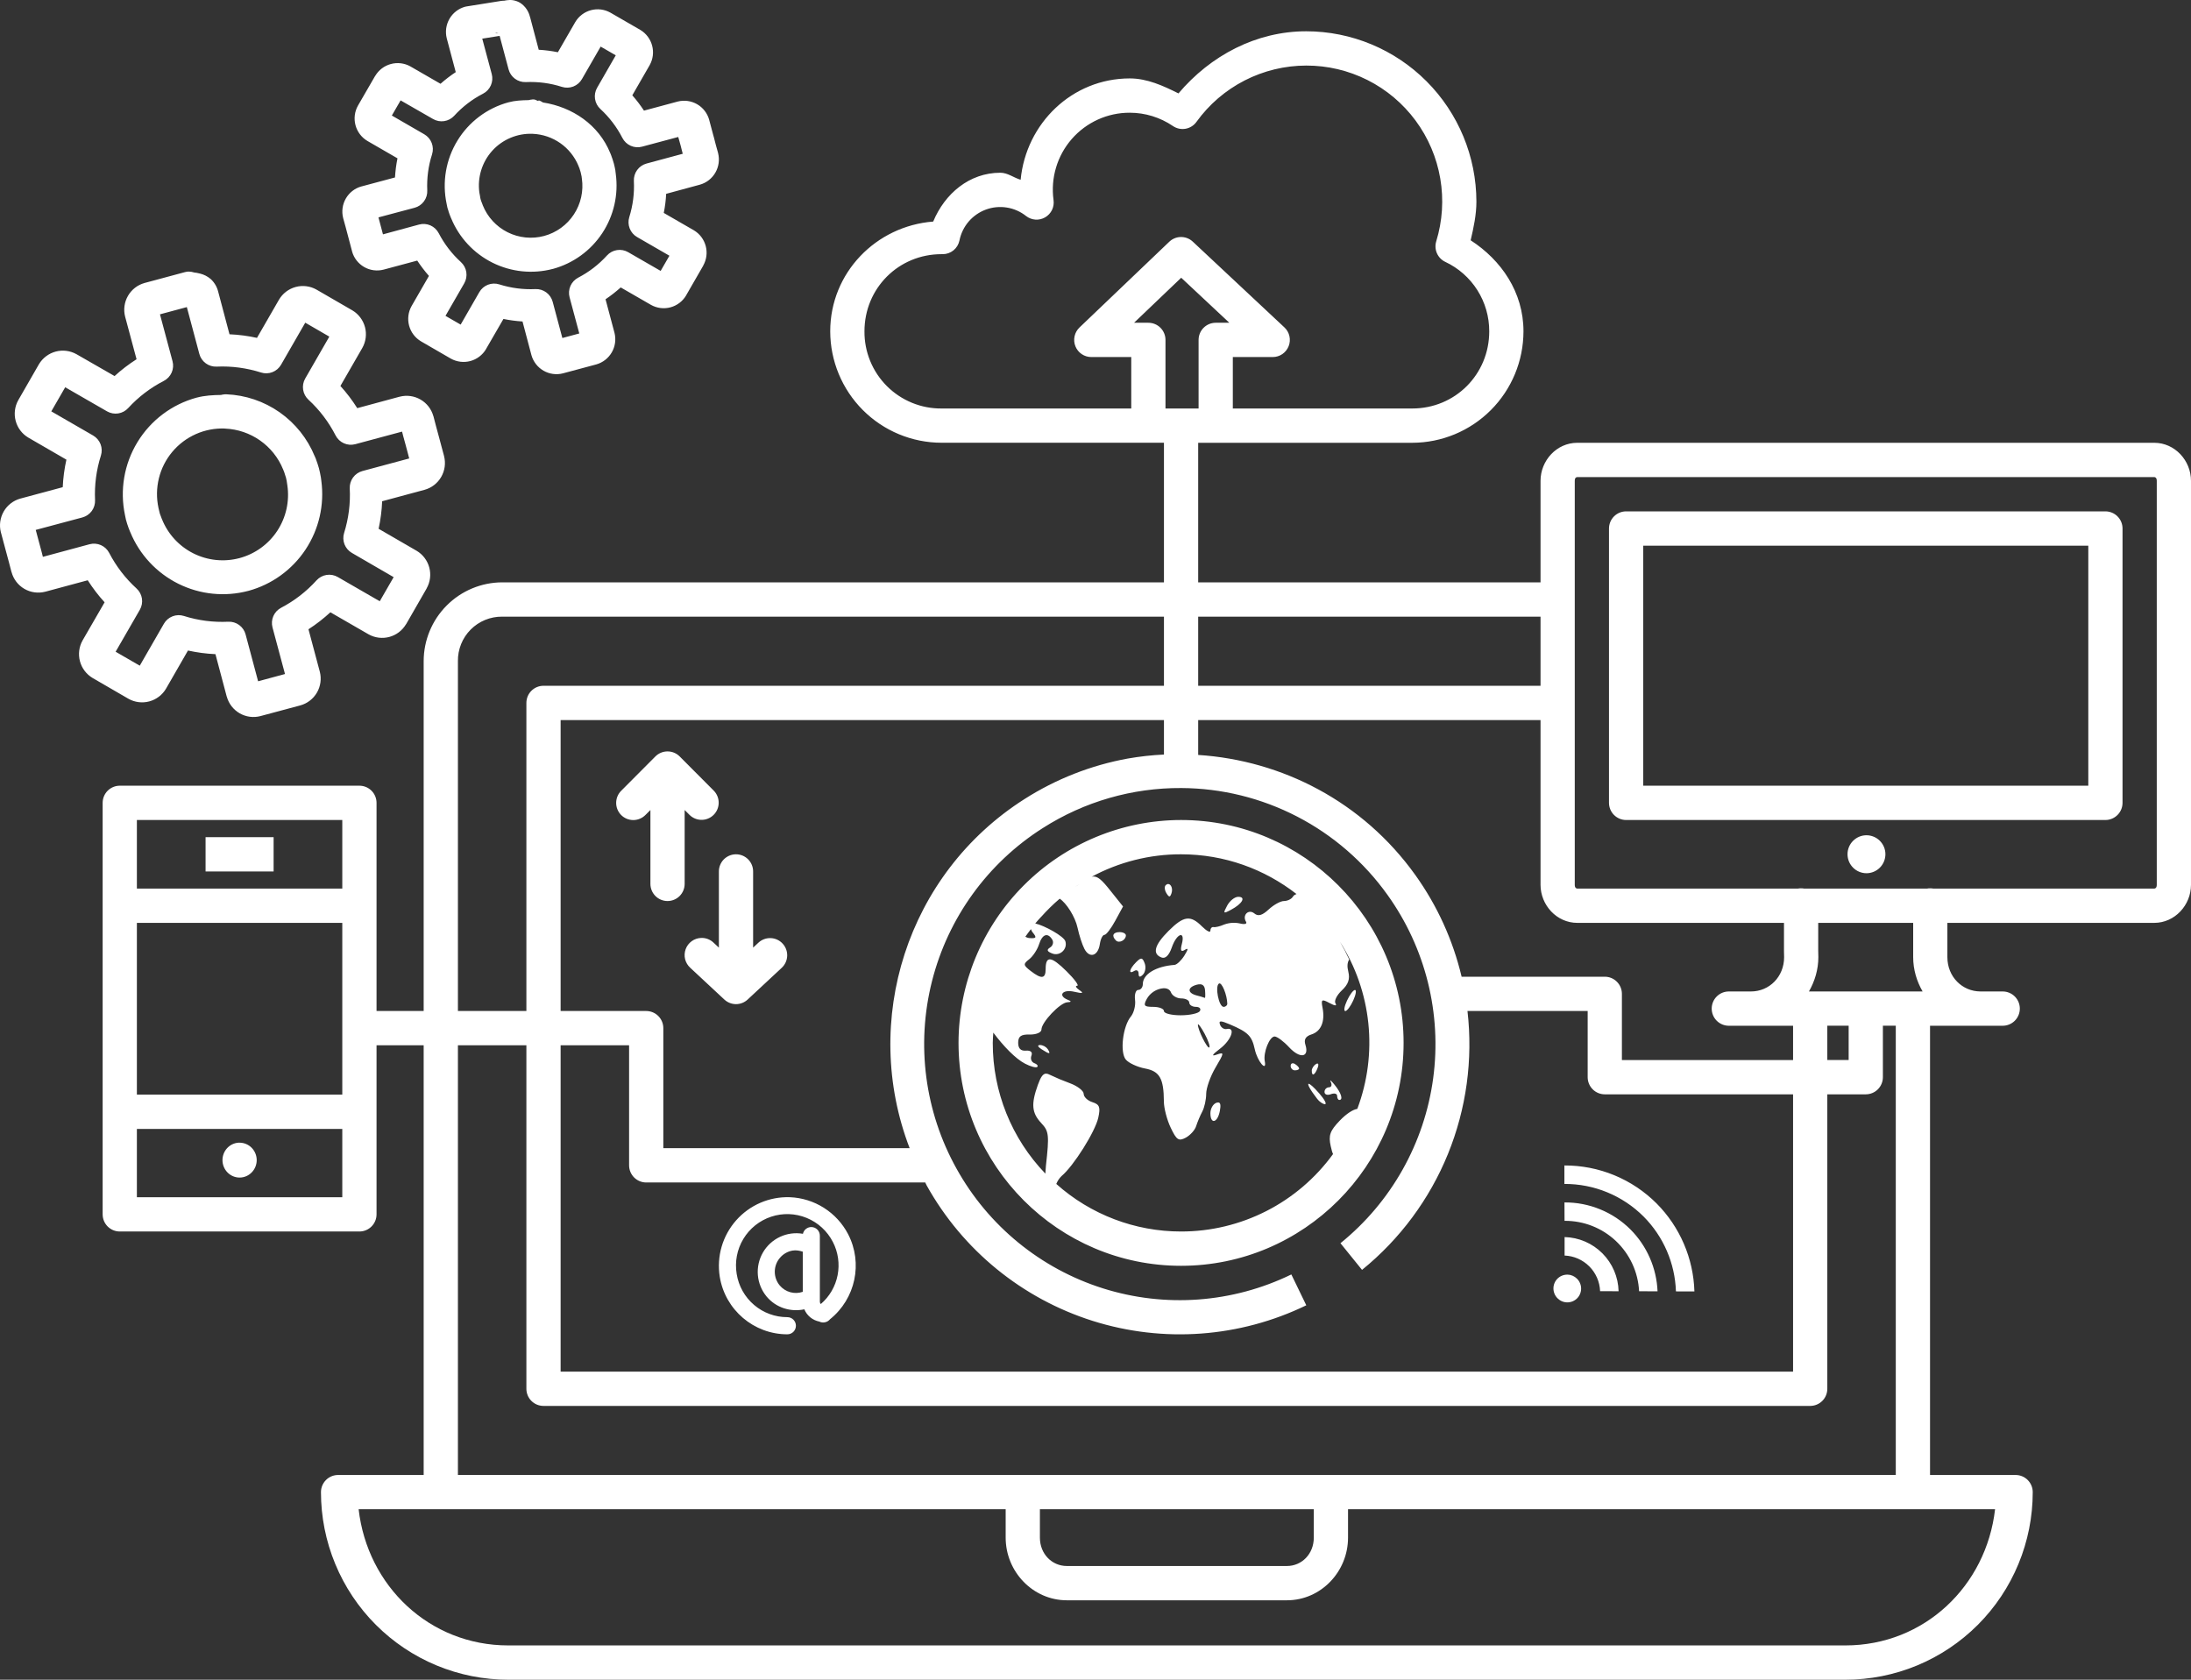 <svg width="120" height="92" viewBox="0 0 120 92" fill="none" xmlns="http://www.w3.org/2000/svg">
<rect x="0" y="0" width="120" height="92" fill="#333333" stroke="none"/>
<path fill-rule="evenodd" clip-rule="evenodd" d="M28.057 0.006C27.935 -0.008 27.834 0.006 27.761 0.013C27.671 0.024 27.658 0.032 27.616 0.039C27.558 0.038 27.5 0.041 27.442 0.051L25.563 0.351C25.531 0.356 25.499 0.362 25.468 0.37C25.109 0.471 24.804 0.708 24.617 1.031C24.431 1.353 24.377 1.736 24.468 2.098L24.961 3.95C24.669 4.143 24.39 4.356 24.127 4.589L22.471 3.634C22.147 3.455 21.766 3.409 21.408 3.506C21.05 3.602 20.744 3.834 20.553 4.153C20.552 4.153 20.551 4.153 20.549 4.153L19.604 5.787C19.422 6.112 19.374 6.497 19.47 6.857C19.566 7.218 19.8 7.527 20.12 7.718L21.77 8.672C21.697 9.019 21.656 9.367 21.633 9.72L19.796 10.212C19.794 10.212 19.793 10.212 19.792 10.212C19.433 10.312 19.128 10.549 18.942 10.872C18.755 11.195 18.702 11.579 18.794 11.94C18.794 11.941 18.794 11.943 18.794 11.944L18.92 12.398L19.162 13.309L19.282 13.764C19.282 13.766 19.282 13.769 19.282 13.771C19.382 14.131 19.619 14.437 19.943 14.624C20.266 14.81 20.65 14.861 21.011 14.767L22.852 14.273C23.049 14.568 23.259 14.848 23.493 15.112L22.541 16.765C22.358 17.09 22.31 17.474 22.406 17.834C22.502 18.195 22.735 18.503 23.055 18.694L24.691 19.641C25.016 19.823 25.399 19.871 25.759 19.775C26.118 19.679 26.426 19.446 26.617 19.126C26.617 19.125 26.617 19.124 26.617 19.122L27.573 17.47C27.918 17.539 28.265 17.586 28.618 17.608L29.107 19.453C29.208 19.812 29.446 20.118 29.769 20.304C30.092 20.49 30.475 20.542 30.836 20.448L32.657 19.96C33.015 19.859 33.32 19.622 33.507 19.299C33.694 18.977 33.747 18.594 33.656 18.232L33.165 16.391C33.459 16.194 33.733 15.978 33.997 15.743L35.653 16.698C35.978 16.881 36.361 16.929 36.721 16.833C37.081 16.736 37.389 16.502 37.579 16.181C37.579 16.18 37.579 16.178 37.579 16.177L38.52 14.543H38.516C38.699 14.218 38.748 13.835 38.652 13.474C38.556 13.114 38.324 12.805 38.004 12.614L36.354 11.662C36.425 11.315 36.467 10.967 36.486 10.616L38.329 10.116C38.688 10.016 38.993 9.779 39.18 9.456C39.367 9.133 39.421 8.75 39.33 8.388C39.33 8.387 39.33 8.386 39.33 8.384L39.204 7.93L39.088 7.479C39.087 7.477 39.086 7.474 39.084 7.472L38.962 7.017L38.842 6.566C38.842 6.565 38.842 6.564 38.842 6.563C38.742 6.202 38.505 5.896 38.182 5.709C37.858 5.522 37.475 5.47 37.114 5.563L35.27 6.059C35.077 5.765 34.864 5.484 34.631 5.22L35.584 3.565C35.765 3.239 35.813 2.855 35.716 2.495C35.62 2.135 35.386 1.826 35.066 1.636L33.433 0.693C33.108 0.51 32.725 0.461 32.365 0.558C32.005 0.654 31.697 0.888 31.507 1.21L30.555 2.861C30.209 2.791 29.859 2.746 29.506 2.725L29.017 0.879L29.038 0.992C29.009 0.82 28.944 0.657 28.848 0.512C28.752 0.367 28.627 0.244 28.481 0.15C28.351 0.074 28.207 0.025 28.057 0.006ZM71.545 1.713C68.802 1.713 66.302 3.039 64.544 5.116C63.7 4.694 62.828 4.295 61.877 4.295C58.72 4.295 56.196 6.756 55.9 9.846C55.519 9.733 55.191 9.461 54.788 9.461C53.089 9.461 51.746 10.608 51.111 12.135C47.974 12.38 45.471 14.943 45.471 18.146C45.473 19.764 46.115 21.316 47.258 22.46C48.4 23.604 49.949 24.248 51.565 24.25H63.749V31.896H27.5C26.36 31.901 25.269 32.357 24.464 33.166C23.659 33.974 23.206 35.069 23.204 36.211V55.374H20.623V43.973C20.623 43.724 20.524 43.485 20.348 43.309C20.172 43.133 19.934 43.034 19.685 43.034H6.56C6.311 43.034 6.073 43.133 5.897 43.309C5.721 43.485 5.622 43.724 5.622 43.973V66.512C5.622 66.761 5.721 67 5.897 67.176C6.073 67.352 6.311 67.451 6.56 67.451H19.685C19.934 67.451 20.172 67.352 20.348 67.176C20.524 67 20.623 66.761 20.623 66.512V57.252H23.204V80.787H18.517C18.268 80.787 18.03 80.886 17.854 81.062C17.678 81.238 17.579 81.477 17.579 81.726C17.579 83.076 17.845 84.412 18.361 85.659C18.876 86.906 19.632 88.039 20.585 88.993C21.538 89.947 22.67 90.704 23.915 91.22C25.16 91.736 26.494 92.001 27.841 92H101.07C102.417 92.001 103.751 91.736 104.996 91.22C106.241 90.704 107.373 89.947 108.326 88.993C109.279 88.039 110.035 86.906 110.55 85.659C111.066 84.412 111.332 83.076 111.332 81.726C111.332 81.477 111.233 81.238 111.057 81.062C110.881 80.886 110.643 80.787 110.394 80.787H105.707V56.182H109.687C109.936 56.182 110.174 56.083 110.35 55.907C110.526 55.731 110.625 55.492 110.625 55.243C110.625 54.994 110.526 54.755 110.35 54.579C110.174 54.403 109.936 54.304 109.687 54.304H108.476C107.465 54.304 106.657 53.494 106.657 52.425V50.547H117.986C119.117 50.547 120 49.571 120 48.462V26.337C120 25.225 119.117 24.252 117.986 24.252H86.388C85.257 24.252 84.374 25.225 84.374 26.337V31.896H65.624V24.252H77.347C78.962 24.25 80.511 23.606 81.653 22.462C82.796 21.317 83.438 19.766 83.44 18.148C83.44 16.001 82.222 14.245 80.547 13.161C80.71 12.466 80.862 11.761 80.862 11.044C80.858 8.57 79.875 6.199 78.128 4.45C76.382 2.701 74.015 1.717 71.545 1.713ZM27.123 1.794C27.255 1.869 27.234 1.799 27.324 1.822L27.328 1.829L27.122 1.792L27.123 1.794ZM27.365 1.965L27.855 3.8C27.91 4.006 28.033 4.188 28.205 4.314C28.377 4.441 28.587 4.505 28.8 4.496C29.469 4.466 30.137 4.553 30.774 4.758C30.978 4.823 31.199 4.816 31.399 4.739C31.599 4.661 31.766 4.517 31.873 4.331L32.898 2.552L33.725 3.03L32.703 4.808C32.597 4.993 32.557 5.208 32.589 5.419C32.621 5.629 32.724 5.823 32.88 5.967C33.373 6.422 33.783 6.959 34.089 7.556C34.187 7.747 34.347 7.898 34.543 7.985C34.739 8.072 34.959 8.089 35.165 8.033L37.149 7.502C37.149 7.504 37.149 7.507 37.149 7.509L37.275 7.96L37.391 8.414C37.392 8.417 37.394 8.419 37.395 8.422L35.411 8.957C35.204 9.013 35.022 9.138 34.896 9.312C34.77 9.485 34.707 9.697 34.717 9.911C34.751 10.58 34.665 11.251 34.466 11.889C34.402 12.093 34.41 12.312 34.487 12.51C34.564 12.709 34.706 12.875 34.89 12.982L36.664 14.006L36.184 14.838L34.402 13.811C34.217 13.704 34.001 13.665 33.79 13.698C33.578 13.731 33.385 13.836 33.242 13.995C32.794 14.489 32.259 14.9 31.667 15.208C31.478 15.307 31.328 15.468 31.242 15.663C31.157 15.859 31.14 16.078 31.196 16.284L31.727 18.264L30.8 18.514L30.27 16.529C30.214 16.322 30.09 16.14 29.918 16.014C29.745 15.887 29.535 15.824 29.321 15.834C28.653 15.865 27.984 15.778 27.346 15.576C27.143 15.511 26.924 15.518 26.724 15.595C26.525 15.673 26.358 15.816 26.252 16.001L25.23 17.779L24.399 17.3L25.425 15.52C25.532 15.334 25.572 15.118 25.54 14.906C25.507 14.694 25.403 14.5 25.245 14.355C24.749 13.904 24.337 13.368 24.028 12.772C23.929 12.582 23.768 12.431 23.573 12.345C23.377 12.259 23.158 12.243 22.951 12.299L20.973 12.836V12.832C20.973 12.831 20.973 12.83 20.973 12.828L20.729 11.91C20.73 11.909 20.73 11.907 20.729 11.906L22.706 11.38C22.913 11.325 23.095 11.2 23.221 11.027C23.348 10.854 23.412 10.642 23.401 10.428C23.371 9.759 23.459 9.089 23.664 8.452C23.728 8.248 23.721 8.028 23.644 7.829C23.567 7.629 23.423 7.462 23.238 7.355L21.461 6.328L21.941 5.498L23.716 6.517C23.901 6.625 24.116 6.666 24.326 6.634C24.537 6.602 24.731 6.499 24.875 6.343C25.325 5.849 25.861 5.437 26.456 5.131C26.646 5.033 26.797 4.873 26.884 4.676C26.971 4.48 26.988 4.26 26.932 4.053L26.413 2.117L27.365 1.965ZM71.545 3.591C72.709 3.589 73.857 3.86 74.897 4.384C75.937 4.907 76.839 5.668 77.531 6.605C78.224 7.542 78.687 8.629 78.883 9.778C79.079 10.928 79.003 12.107 78.661 13.221C78.596 13.436 78.61 13.668 78.701 13.874C78.791 14.079 78.953 14.246 79.156 14.342C79.878 14.681 80.488 15.219 80.915 15.893C81.342 16.567 81.567 17.349 81.565 18.148C81.565 20.505 79.7 22.374 77.347 22.374H67.521V19.556H69.707C69.896 19.556 70.079 19.499 70.235 19.393C70.39 19.286 70.51 19.136 70.579 18.96C70.648 18.785 70.662 18.593 70.621 18.409C70.579 18.225 70.483 18.058 70.345 17.93L65.327 13.234C65.235 13.148 65.127 13.081 65.009 13.038C64.891 12.995 64.765 12.976 64.639 12.982C64.415 12.994 64.202 13.086 64.039 13.242L59.123 17.937C58.987 18.067 58.894 18.234 58.854 18.417C58.814 18.6 58.829 18.791 58.899 18.965C58.968 19.139 59.088 19.289 59.243 19.394C59.398 19.499 59.581 19.556 59.768 19.556H61.958V22.374H51.565C51.009 22.378 50.459 22.271 49.945 22.06C49.432 21.849 48.965 21.538 48.572 21.145C48.18 20.752 47.869 20.284 47.659 19.77C47.448 19.255 47.342 18.704 47.346 18.148C47.346 15.79 49.211 13.921 51.565 13.921H51.63C51.846 13.922 52.055 13.847 52.223 13.711C52.39 13.574 52.505 13.384 52.549 13.172C52.626 12.789 52.799 12.433 53.052 12.136C53.306 11.84 53.631 11.614 53.996 11.479C54.362 11.344 54.756 11.306 55.141 11.367C55.526 11.428 55.888 11.587 56.194 11.829C56.341 11.945 56.52 12.014 56.707 12.028C56.893 12.041 57.08 11.998 57.242 11.904C57.404 11.81 57.535 11.67 57.617 11.502C57.699 11.333 57.728 11.143 57.702 10.958C57.62 10.361 57.666 9.753 57.839 9.176C58.011 8.599 58.305 8.066 58.701 7.612C59.097 7.159 59.585 6.796 60.133 6.547C60.681 6.299 61.276 6.172 61.877 6.174C62.721 6.174 63.542 6.429 64.24 6.902C64.442 7.04 64.689 7.094 64.93 7.052C65.17 7.01 65.385 6.875 65.528 6.677C66.216 5.722 67.12 4.945 68.166 4.408C69.213 3.872 70.37 3.592 71.545 3.591ZM29.15 5.447V5.451C29.088 5.454 29.025 5.464 28.965 5.481C28.962 5.482 28.96 5.483 28.957 5.484C28.582 5.49 28.207 5.507 27.845 5.605C26.679 5.922 25.678 6.675 25.049 7.709C24.419 8.742 24.209 9.978 24.461 11.162C24.474 11.228 24.485 11.292 24.498 11.346C24.502 11.363 24.507 11.38 24.511 11.397C24.526 11.454 24.547 11.51 24.568 11.574H24.564C24.603 11.698 24.652 11.822 24.703 11.944L24.706 11.947C25.141 13.009 25.947 13.877 26.973 14.388C27.998 14.899 29.175 15.02 30.283 14.727C30.284 14.727 30.285 14.727 30.287 14.727C31.392 14.425 32.351 13.731 32.984 12.773C33.616 11.816 33.88 10.66 33.725 9.523L33.705 9.361C33.705 9.355 33.705 9.349 33.705 9.342C33.681 9.208 33.652 9.074 33.617 8.942C33.615 8.939 33.614 8.935 33.613 8.931C33.573 8.789 33.527 8.648 33.474 8.51C33.473 8.505 33.472 8.5 33.47 8.495L33.459 8.473C33.459 8.471 33.459 8.47 33.459 8.469L33.422 8.381C32.794 6.839 31.359 5.864 29.737 5.612C29.665 5.562 29.586 5.522 29.503 5.494L29.495 5.531C29.405 5.522 29.336 5.451 29.244 5.447C29.213 5.445 29.181 5.445 29.15 5.447ZM29.169 7.329H29.175C30.285 7.376 31.265 8.061 31.687 9.094C31.69 9.105 31.693 9.116 31.697 9.126C31.705 9.143 31.712 9.16 31.719 9.177L31.73 9.2C31.784 9.351 31.826 9.507 31.854 9.665L31.865 9.759C31.866 9.766 31.868 9.772 31.869 9.778C31.968 10.465 31.812 11.164 31.431 11.744C31.05 12.323 30.471 12.743 29.802 12.923C29.132 13.103 28.421 13.031 27.801 12.721C27.181 12.411 26.697 11.883 26.439 11.239C26.438 11.234 26.436 11.229 26.435 11.224C26.402 11.149 26.373 11.072 26.347 10.993C26.347 10.992 26.347 10.991 26.347 10.99C26.336 10.959 26.326 10.927 26.317 10.896V10.89L26.298 10.8C26.297 10.787 26.296 10.775 26.295 10.762C26.28 10.693 26.265 10.623 26.255 10.55C26.198 10.139 26.232 9.721 26.354 9.325C26.476 8.928 26.683 8.564 26.961 8.256C27.239 7.949 27.581 7.707 27.963 7.547C28.345 7.386 28.757 7.312 29.171 7.329H29.169ZM10.269 14.879C10.213 14.885 10.159 14.896 10.105 14.911L7.919 15.499C7.536 15.605 7.21 15.857 7.011 16.201C6.811 16.546 6.754 16.954 6.852 17.34L7.479 19.676C7.052 19.948 6.649 20.256 6.275 20.597L4.186 19.398C3.84 19.206 3.434 19.154 3.051 19.256C2.669 19.358 2.341 19.604 2.136 19.943L1.004 21.912C0.808 22.258 0.756 22.667 0.858 23.051C0.96 23.436 1.208 23.765 1.55 23.968L3.637 25.176C3.526 25.672 3.459 26.177 3.436 26.684L1.115 27.308C0.732 27.414 0.406 27.666 0.206 28.01C0.007 28.354 -0.051 28.763 0.046 29.148C0.046 29.15 0.047 29.151 0.048 29.152L0.194 29.699L0.488 30.792L0.631 31.338C0.632 31.34 0.633 31.341 0.635 31.342C0.74 31.727 0.992 32.054 1.337 32.254C1.681 32.453 2.091 32.509 2.476 32.409C2.477 32.409 2.478 32.409 2.48 32.409L4.805 31.782C5.08 32.212 5.386 32.614 5.729 32.989L4.523 35.076C4.328 35.423 4.276 35.833 4.379 36.218C4.482 36.602 4.731 36.932 5.073 37.135L7.036 38.273C7.382 38.468 7.791 38.52 8.175 38.417C8.559 38.314 8.888 38.065 9.091 37.723L10.295 35.63C10.792 35.739 11.292 35.807 11.8 35.829L12.419 38.158C12.421 38.16 12.422 38.161 12.423 38.162C12.53 38.545 12.783 38.871 13.127 39.069C13.472 39.267 13.88 39.322 14.264 39.221L16.451 38.635C16.833 38.529 17.159 38.277 17.359 37.933C17.558 37.589 17.615 37.18 17.517 36.795L16.895 34.466C17.323 34.19 17.72 33.88 18.095 33.536L20.188 34.744C20.534 34.938 20.942 34.988 21.325 34.885C21.708 34.781 22.035 34.532 22.237 34.19C22.238 34.19 22.239 34.19 22.241 34.19L23.369 32.227H23.366C23.562 31.88 23.615 31.471 23.512 31.086C23.41 30.701 23.162 30.372 22.82 30.168L20.737 28.962C20.844 28.463 20.91 27.963 20.93 27.454L23.255 26.827C23.638 26.721 23.964 26.469 24.163 26.125C24.363 25.78 24.42 25.372 24.322 24.986C24.322 24.984 24.322 24.983 24.322 24.981L24.176 24.438L24.031 23.893C24.03 23.89 24.029 23.887 24.028 23.884L23.881 23.341L23.739 22.796C23.738 22.794 23.736 22.792 23.735 22.791C23.628 22.407 23.375 22.081 23.031 21.883C22.687 21.684 22.279 21.628 21.894 21.727C21.893 21.727 21.891 21.727 21.89 21.727L19.567 22.355C19.295 21.924 18.986 21.517 18.644 21.14L19.844 19.057C20.04 18.71 20.092 18.3 19.99 17.916C19.887 17.531 19.639 17.201 19.297 16.998L17.334 15.862C16.987 15.666 16.578 15.614 16.193 15.718C15.809 15.822 15.48 16.072 15.279 16.416L14.075 18.506C13.58 18.397 13.076 18.331 12.569 18.309L11.95 15.974L11.973 16.089C11.924 15.78 11.772 15.496 11.542 15.285C11.374 15.141 11.175 15.038 10.96 14.985C10.81 14.943 10.702 14.934 10.64 14.926C10.637 14.925 10.635 14.924 10.632 14.923H10.629C10.544 14.895 10.455 14.88 10.366 14.877C10.334 14.876 10.302 14.876 10.27 14.877L10.269 14.879ZM64.694 15.212L67.33 17.678H66.584C66.335 17.678 66.097 17.777 65.921 17.953C65.745 18.129 65.646 18.368 65.646 18.617V22.374H63.833V18.617C63.833 18.368 63.734 18.129 63.558 17.953C63.383 17.777 63.144 17.678 62.895 17.678H62.112L64.694 15.212ZM10.233 16.82L10.917 19.383C10.972 19.591 11.096 19.773 11.269 19.899C11.442 20.026 11.652 20.09 11.866 20.08C12.691 20.043 13.512 20.154 14.298 20.403C14.502 20.468 14.721 20.461 14.921 20.383C15.12 20.306 15.286 20.162 15.393 19.977L16.719 17.674L18.037 18.437L16.715 20.734C16.609 20.919 16.57 21.134 16.602 21.345C16.635 21.555 16.738 21.749 16.895 21.893C17.503 22.453 18.005 23.116 18.382 23.852C18.48 24.042 18.64 24.194 18.836 24.28C19.032 24.367 19.251 24.384 19.458 24.329L22.021 23.64L22.068 23.822C22.068 23.824 22.068 23.827 22.068 23.829L22.218 24.376L22.363 24.921C22.363 24.922 22.363 24.924 22.363 24.926L22.413 25.11L19.85 25.799C19.643 25.855 19.461 25.98 19.335 26.154C19.209 26.327 19.145 26.539 19.156 26.754C19.198 27.578 19.093 28.401 18.847 29.19C18.783 29.393 18.791 29.612 18.867 29.811C18.945 30.009 19.087 30.176 19.271 30.283L21.56 31.611L20.799 32.931L18.498 31.603C18.313 31.497 18.097 31.456 17.886 31.49C17.675 31.523 17.481 31.627 17.337 31.785C16.784 32.397 16.127 32.906 15.397 33.288C15.208 33.387 15.058 33.547 14.972 33.742C14.886 33.937 14.87 34.156 14.924 34.362L15.609 36.917L14.137 37.315L13.452 34.751C13.398 34.544 13.274 34.361 13.101 34.234C12.929 34.107 12.718 34.043 12.504 34.053C11.679 34.092 10.857 33.987 10.072 33.737C9.868 33.672 9.648 33.679 9.449 33.757C9.25 33.834 9.083 33.978 8.977 34.163L7.655 36.46L6.333 35.696L7.659 33.397C7.766 33.211 7.806 32.995 7.774 32.783C7.741 32.571 7.637 32.377 7.479 32.233C6.868 31.676 6.361 31.016 5.98 30.283C5.882 30.093 5.721 29.942 5.525 29.856C5.33 29.77 5.11 29.754 4.904 29.809L2.348 30.499L2.301 30.311C2.301 30.31 2.301 30.308 2.301 30.307L2.007 29.21C2.007 29.209 2.007 29.208 2.007 29.207L1.956 29.024L4.512 28.341C4.718 28.285 4.899 28.161 5.026 27.989C5.152 27.816 5.215 27.606 5.206 27.392C5.168 26.566 5.277 25.739 5.527 24.951C5.591 24.747 5.584 24.527 5.507 24.328C5.43 24.129 5.287 23.963 5.103 23.855L2.81 22.531L3.571 21.211L5.864 22.531C6.049 22.637 6.264 22.677 6.474 22.644C6.684 22.612 6.877 22.508 7.021 22.351C7.578 21.742 8.24 21.239 8.973 20.862C9.163 20.763 9.314 20.603 9.401 20.407C9.488 20.211 9.505 19.991 9.449 19.784L8.761 17.216L10.233 16.82ZM12.303 21.596V21.6C12.241 21.603 12.179 21.613 12.119 21.628C12.117 21.629 12.114 21.63 12.112 21.632C11.662 21.637 11.212 21.662 10.775 21.778C10.774 21.778 10.772 21.778 10.771 21.778C9.418 22.145 8.257 23.019 7.527 24.218C6.797 25.417 6.554 26.851 6.848 28.224C6.862 28.299 6.877 28.376 6.897 28.459C6.901 28.472 6.904 28.484 6.908 28.497C6.927 28.572 6.946 28.632 6.963 28.684C6.964 28.689 6.965 28.693 6.967 28.698C7.015 28.848 7.07 28.998 7.132 29.141L7.135 29.145C7.641 30.375 8.575 31.38 9.765 31.972C10.954 32.564 12.318 32.703 13.602 32.362C13.604 32.362 13.605 32.362 13.606 32.362C14.889 32.012 16.001 31.207 16.736 30.097C17.47 28.987 17.777 27.647 17.598 26.327C17.591 26.261 17.582 26.196 17.572 26.13C17.571 26.125 17.569 26.12 17.568 26.115C17.542 25.96 17.509 25.805 17.469 25.653C17.468 25.648 17.466 25.643 17.465 25.638C17.419 25.473 17.365 25.31 17.304 25.15C17.303 25.146 17.302 25.142 17.302 25.138L17.291 25.11C17.289 25.109 17.288 25.108 17.287 25.106C17.268 25.063 17.257 25.027 17.242 24.996L17.238 24.992C16.841 24.021 16.173 23.184 15.315 22.582C14.457 21.98 13.444 21.638 12.397 21.596C12.366 21.594 12.334 21.594 12.303 21.596ZM12.322 23.471V23.474C13.728 23.531 14.975 24.404 15.506 25.711C15.508 25.716 15.511 25.721 15.513 25.726C15.528 25.76 15.537 25.792 15.547 25.814V25.807L15.558 25.835C15.596 25.939 15.627 26.042 15.657 26.145V26.134C15.691 26.269 15.716 26.405 15.732 26.543C15.734 26.556 15.736 26.568 15.738 26.581C15.866 27.451 15.669 28.338 15.187 29.073C14.705 29.807 13.97 30.339 13.122 30.567C12.274 30.794 11.371 30.702 10.587 30.307C9.802 29.912 9.19 29.243 8.866 28.425C8.864 28.421 8.862 28.416 8.86 28.412C8.821 28.318 8.785 28.224 8.754 28.13L8.75 28.113C8.725 28.029 8.705 27.943 8.688 27.856C8.686 27.844 8.683 27.832 8.68 27.82C8.564 27.285 8.571 26.73 8.702 26.198C8.832 25.666 9.083 25.171 9.434 24.751C9.786 24.331 10.229 23.997 10.729 23.775C11.229 23.553 11.775 23.449 12.322 23.471ZM86.388 26.13H117.986C118.048 26.13 118.125 26.175 118.125 26.337V48.462C118.125 48.622 118.05 48.669 117.986 48.669H105.89C105.83 48.658 105.768 48.653 105.707 48.654C105.651 48.654 105.596 48.659 105.542 48.669H98.814C98.754 48.658 98.693 48.653 98.632 48.654C98.577 48.654 98.521 48.659 98.467 48.669H86.388C86.326 48.669 86.249 48.622 86.249 48.462V26.337C86.249 26.175 86.324 26.13 86.388 26.13ZM89.062 28.008C88.813 28.008 88.575 28.107 88.399 28.283C88.223 28.459 88.124 28.698 88.124 28.947V43.973C88.124 44.222 88.223 44.461 88.399 44.637C88.575 44.813 88.813 44.913 89.062 44.913H115.312C115.561 44.913 115.799 44.813 115.975 44.637C116.151 44.461 116.25 44.222 116.25 43.973V28.947C116.25 28.698 116.151 28.459 115.975 28.283C115.799 28.107 115.561 28.008 115.312 28.008H89.062ZM89.999 29.887H114.375V43.034H89.999V29.887ZM27.5 33.775H63.749V37.561H29.767C29.518 37.561 29.28 37.66 29.104 37.836C28.928 38.012 28.83 38.251 28.83 38.5V55.374H25.08V36.211C25.075 35.89 25.135 35.573 25.255 35.276C25.375 34.979 25.553 34.709 25.778 34.483C26.004 34.256 26.272 34.076 26.568 33.955C26.864 33.833 27.181 33.772 27.5 33.775ZM65.624 33.775H84.374V37.561H65.624V33.775ZM30.705 39.439H63.749V41.327C63.082 41.359 62.418 41.433 61.761 41.548C59.753 41.915 57.835 42.668 56.113 43.765C49.66 47.867 47.147 55.928 49.821 62.887H36.33V56.313C36.33 56.064 36.231 55.825 36.055 55.649C35.879 55.473 35.641 55.374 35.392 55.374H30.705V39.439ZM65.624 39.439H84.374V48.462C84.374 49.571 85.257 50.547 86.388 50.547H97.708V52.099C97.707 52.104 97.707 52.109 97.708 52.114L97.715 52.425C97.715 53.494 96.909 54.304 95.898 54.304H94.687C94.438 54.304 94.2 54.403 94.024 54.579C93.848 54.755 93.749 54.994 93.749 55.243C93.749 55.492 93.848 55.731 94.024 55.907C94.2 56.083 94.438 56.182 94.687 56.182H98.206V58.06H88.831V54.435C88.831 54.186 88.732 53.947 88.556 53.771C88.381 53.595 88.142 53.496 87.894 53.496H80.052C79.576 51.488 78.713 49.593 77.511 47.918C74.639 43.908 70.218 41.646 65.624 41.349V39.439ZM36.545 41.156C36.302 41.16 36.069 41.258 35.897 41.43L34.033 43.301C33.943 43.388 33.872 43.491 33.823 43.606C33.774 43.72 33.748 43.844 33.747 43.968C33.746 44.093 33.769 44.217 33.816 44.332C33.864 44.447 33.933 44.552 34.021 44.641C34.109 44.729 34.214 44.798 34.329 44.846C34.444 44.893 34.568 44.917 34.692 44.916C34.817 44.914 34.94 44.889 35.054 44.839C35.169 44.79 35.272 44.719 35.359 44.629L35.623 44.366V48.412C35.623 48.661 35.722 48.9 35.898 49.076C36.073 49.252 36.312 49.351 36.56 49.351C36.809 49.351 37.048 49.252 37.223 49.076C37.399 48.9 37.498 48.661 37.498 48.412V44.366L37.761 44.629C37.847 44.716 37.951 44.785 38.065 44.833C38.178 44.88 38.3 44.904 38.424 44.904C38.547 44.905 38.669 44.88 38.783 44.833C38.897 44.786 39 44.717 39.087 44.63C39.174 44.543 39.243 44.439 39.291 44.325C39.338 44.211 39.362 44.089 39.362 43.966C39.362 43.842 39.338 43.72 39.291 43.606C39.244 43.492 39.175 43.388 39.088 43.301L37.224 41.43C37.135 41.341 37.029 41.271 36.913 41.224C36.796 41.177 36.671 41.154 36.545 41.156ZM64.701 43.162C66.91 43.173 69.085 43.709 71.047 44.726C73.009 45.742 74.703 47.21 75.989 49.009C78.076 51.917 78.972 55.514 78.494 59.063C78.015 62.612 76.198 65.843 73.416 68.092L74.598 69.553C76.675 67.868 78.293 65.685 79.303 63.207C80.312 60.728 80.68 58.034 80.373 55.374H86.956V58.999C86.956 59.248 87.055 59.487 87.231 59.663C87.406 59.84 87.645 59.938 87.894 59.938H98.206V75.126H30.705V57.252H34.455V63.826C34.455 64.075 34.554 64.314 34.729 64.49C34.905 64.666 35.144 64.766 35.392 64.766H50.674C50.704 64.82 50.725 64.878 50.755 64.931C52.731 68.475 55.984 71.128 59.849 72.348C63.714 73.568 67.898 73.262 71.545 71.493L70.726 69.803C67.51 71.369 63.818 71.641 60.408 70.565C56.998 69.488 54.13 67.144 52.392 64.014C50.648 60.888 50.166 57.212 51.045 53.741C51.923 50.27 54.096 47.268 57.117 45.352C59.382 43.906 62.015 43.146 64.701 43.162ZM7.497 44.913H18.747V48.669H7.497V44.913ZM64.686 44.913C61.455 44.916 58.357 46.204 56.072 48.493C53.788 50.781 52.502 53.884 52.498 57.121C52.498 63.853 57.966 69.33 64.686 69.33C71.406 69.33 76.874 63.853 76.874 57.121C76.874 50.389 71.406 44.913 64.686 44.913ZM102.225 45.748C102.088 45.748 101.953 45.776 101.827 45.828C101.701 45.881 101.587 45.958 101.491 46.054C101.394 46.151 101.318 46.266 101.266 46.392C101.214 46.519 101.187 46.654 101.188 46.791C101.189 47.066 101.298 47.329 101.493 47.523C101.687 47.718 101.95 47.827 102.225 47.828C102.499 47.828 102.763 47.718 102.958 47.524C103.152 47.33 103.262 47.066 103.263 46.791C103.264 46.654 103.237 46.518 103.185 46.392C103.133 46.266 103.056 46.151 102.96 46.054C102.863 45.957 102.749 45.88 102.623 45.828C102.496 45.775 102.361 45.748 102.225 45.748ZM11.259 45.852V47.73H14.986V45.852H11.259ZM40.295 46.791C40.172 46.793 40.051 46.819 39.938 46.868C39.825 46.917 39.723 46.988 39.637 47.076C39.551 47.165 39.484 47.27 39.439 47.384C39.393 47.499 39.371 47.621 39.373 47.745V51.903L39.084 51.633C38.994 51.546 38.887 51.478 38.769 51.433C38.652 51.388 38.527 51.367 38.402 51.372C38.215 51.378 38.034 51.44 37.883 51.55C37.732 51.66 37.617 51.812 37.553 51.988C37.489 52.164 37.478 52.355 37.523 52.537C37.569 52.718 37.667 52.882 37.806 53.008L39.673 54.747C39.846 54.908 40.074 54.998 40.31 54.998C40.547 54.998 40.775 54.908 40.948 54.747L42.816 53.008C42.998 52.838 43.105 52.602 43.114 52.353C43.122 52.104 43.032 51.862 42.862 51.68C42.693 51.498 42.458 51.39 42.209 51.381C41.961 51.373 41.719 51.463 41.537 51.633L41.248 51.903V47.743C41.25 47.617 41.226 47.492 41.179 47.376C41.132 47.26 41.062 47.154 40.973 47.065C40.884 46.976 40.778 46.906 40.662 46.859C40.546 46.812 40.421 46.789 40.295 46.791ZM64.686 46.791C67.075 46.791 69.261 47.608 71.007 48.966C70.936 48.999 70.862 49.026 70.806 49.12C70.728 49.248 70.506 49.351 70.319 49.351C70.131 49.351 69.754 49.561 69.484 49.813C69.132 50.14 68.909 50.203 68.704 50.033C68.382 49.766 68.022 50.125 68.245 50.487C68.316 50.603 68.17 50.645 67.917 50.581C67.628 50.516 67.327 50.536 67.049 50.637C66.824 50.737 66.561 50.799 66.467 50.778C66.37 50.758 66.293 50.848 66.293 50.975C66.293 51.103 66.087 50.994 65.832 50.741C65.2 50.108 64.831 50.158 63.998 50.99C63.225 51.764 63.098 52.245 63.614 52.442C63.827 52.525 64.026 52.333 64.18 51.89C64.452 51.109 64.928 50.951 64.729 51.706C64.635 52.063 64.684 52.155 64.887 52.029C65.097 51.898 65.089 51.982 64.866 52.341C64.697 52.609 64.459 52.833 64.332 52.848C63.31 52.923 62.592 53.357 62.592 53.9C62.592 54.075 62.479 54.219 62.342 54.219C62.206 54.219 62.127 54.463 62.166 54.764C62.206 55.066 62.102 55.474 61.941 55.671C61.493 56.21 61.328 57.632 61.66 58.034C61.817 58.222 62.288 58.443 62.71 58.522C63.512 58.672 63.739 59.067 63.745 60.325C63.745 60.69 63.914 61.338 64.12 61.768C64.439 62.44 64.555 62.519 64.943 62.312C65.191 62.177 65.449 61.892 65.513 61.676C65.581 61.462 65.729 61.105 65.847 60.885C65.965 60.663 66.062 60.226 66.062 59.912C66.062 59.598 66.291 58.95 66.572 58.473C67.06 57.647 67.064 57.613 66.631 57.765C66.329 57.872 66.389 57.765 66.814 57.444C67.444 56.965 67.694 56.249 67.189 56.36C67.049 56.392 66.88 56.289 66.822 56.126C66.736 55.891 66.844 55.887 67.371 56.112C68.365 56.537 68.564 56.74 68.725 57.476C68.869 58.137 69.394 58.753 69.271 58.122C69.179 57.649 69.529 56.77 69.809 56.77C69.946 56.77 70.302 57.033 70.604 57.36C71.194 57.998 71.718 57.923 71.498 57.23C71.404 56.937 71.506 56.76 71.824 56.659C72.353 56.49 72.58 55.953 72.436 55.202C72.346 54.738 72.389 54.706 72.813 54.935C73.12 55.1 73.238 55.108 73.143 54.954C73.06 54.82 73.218 54.503 73.49 54.247C73.846 53.915 73.947 53.624 73.846 53.218C73.776 52.938 73.786 52.722 73.896 52.553C73.743 52.221 73.573 51.896 73.388 51.58C74.245 52.927 74.778 54.456 74.943 56.045C75.108 57.634 74.901 59.24 74.339 60.735C74.101 60.772 73.745 60.994 73.37 61.386C72.839 61.941 72.754 62.188 72.882 62.773C72.929 62.985 72.966 63.116 73.01 63.21C72.055 64.525 70.803 65.595 69.356 66.332C67.909 67.069 66.309 67.453 64.686 67.451C62.166 67.453 59.733 66.526 57.852 64.846C57.917 64.685 58.014 64.538 58.139 64.416C58.798 63.868 59.983 61.984 60.152 61.218C60.278 60.643 60.224 60.492 59.83 60.367C59.567 60.284 59.353 60.079 59.353 59.912C59.353 59.745 59.012 59.482 58.6 59.33C58.22 59.191 57.847 59.034 57.482 58.86C57.425 58.826 57.36 58.807 57.293 58.804C57.122 58.806 57 58.986 56.845 59.416C56.464 60.472 56.507 60.956 57.032 61.516C57.449 61.959 57.473 62.168 57.285 63.849C57.265 64.031 57.27 64.121 57.255 64.281C55.403 62.359 54.37 59.792 54.373 57.121C54.373 56.931 54.392 56.745 54.403 56.558C54.955 57.296 55.615 57.985 56.138 58.257C56.443 58.417 56.745 58.496 56.809 58.438C56.873 58.378 56.798 58.282 56.648 58.229C56.494 58.173 56.425 57.991 56.49 57.822C56.565 57.626 56.451 57.525 56.187 57.545C55.907 57.57 55.765 57.423 55.765 57.117C55.765 56.762 55.917 56.648 56.402 56.663C56.758 56.668 57.04 56.548 57.04 56.387C57.04 55.994 58.058 54.92 58.453 54.897C58.688 54.882 58.697 54.846 58.485 54.762C57.915 54.531 58.195 54.17 58.83 54.319C59.303 54.428 59.378 54.405 59.119 54.23C58.928 54.099 58.875 53.992 58.995 53.992C59.115 53.99 58.855 53.633 58.416 53.199C57.574 52.367 57.27 52.333 57.27 53.073C57.27 53.614 57.047 53.643 56.445 53.177C56.038 52.861 56.033 52.801 56.37 52.538C56.573 52.379 56.813 52.014 56.905 51.729C57.083 51.165 57.381 51.054 57.632 51.464C57.72 51.605 57.666 51.802 57.512 51.896C57.31 52.022 57.343 52.114 57.636 52.226C58.05 52.386 58.48 51.984 58.35 51.556C58.268 51.278 57.203 50.692 56.7 50.579C56.8 50.455 56.91 50.339 57.019 50.22H57.021C57.34 49.865 57.677 49.529 58.039 49.223C58.399 49.454 58.887 50.205 59.018 50.819C59.104 51.221 59.273 51.744 59.393 51.973C59.674 52.508 60.141 52.364 60.237 51.71C60.278 51.432 60.39 51.203 60.49 51.203C60.587 51.203 60.855 50.853 61.086 50.425L61.508 49.648L60.833 48.804C60.353 48.199 60.113 47.959 59.807 48.015C59.794 48.017 59.777 48.03 59.764 48.034C61.276 47.215 62.968 46.787 64.686 46.791ZM63.992 48.419C63.946 48.413 63.891 48.438 63.84 48.489C63.766 48.564 63.784 48.759 63.884 48.921C64.03 49.157 64.084 49.157 64.163 48.921C64.247 48.669 64.137 48.432 63.992 48.419ZM59.119 48.427C59.046 48.483 58.965 48.521 58.885 48.573C58.96 48.521 59.042 48.475 59.119 48.427ZM67.817 49.12C67.624 49.12 67.351 49.34 67.21 49.604C66.976 50.042 66.996 50.059 67.422 49.83C68.046 49.497 68.256 49.12 67.817 49.12ZM7.497 50.547H18.747V59.953H7.497V50.547ZM99.583 50.547H104.784V52.425C104.784 53.109 104.979 53.746 105.3 54.304H99.075C99.393 53.746 99.59 53.109 99.59 52.425C99.59 52.42 99.59 52.415 99.59 52.41L99.583 52.091V50.547ZM56.464 50.891C56.492 50.953 56.511 51.013 56.56 51.071C56.792 51.353 56.764 51.407 56.38 51.379C56.284 51.372 56.218 51.338 56.157 51.306C56.254 51.163 56.361 51.026 56.464 50.891ZM61.32 51.053C60.959 51.053 60.867 51.259 61.12 51.511C61.292 51.685 61.664 51.492 61.664 51.233C61.664 51.135 61.512 51.053 61.32 51.053ZM62.515 52.506C62.447 52.497 62.361 52.563 62.222 52.703C61.847 53.079 61.787 53.389 62.129 53.177C62.258 53.098 62.361 53.167 62.361 53.327C62.361 53.528 62.436 53.543 62.599 53.38C62.73 53.248 62.774 52.966 62.693 52.76C62.631 52.594 62.581 52.514 62.515 52.506ZM66.762 53.87C66.916 53.776 67.208 54.49 67.218 54.974C67.218 55.068 67.127 55.147 67.015 55.147C66.754 55.147 66.531 54.014 66.762 53.87ZM65.742 53.911C65.901 53.922 65.986 54.035 66.001 54.255C66.019 54.492 66.014 54.668 65.989 54.655C65.843 54.603 65.694 54.559 65.543 54.523C65.018 54.386 65.024 54.073 65.554 53.932C65.615 53.915 65.679 53.908 65.742 53.911ZM63.719 54.127C63.91 54.12 64.071 54.191 64.133 54.354C64.202 54.537 64.456 54.685 64.695 54.685C64.939 54.685 65.136 54.788 65.136 54.916C65.136 55.044 65.301 55.147 65.5 55.147C65.697 55.147 65.794 55.25 65.716 55.378C65.637 55.506 65.162 55.609 64.66 55.609C64.159 55.609 63.749 55.506 63.749 55.378C63.749 55.25 63.486 55.147 63.162 55.147C62.661 55.147 62.609 55.085 62.807 54.715C62.9 54.55 63.031 54.41 63.19 54.308C63.349 54.205 63.53 54.143 63.719 54.127ZM74.211 54.221C74.118 54.223 73.923 54.484 73.776 54.803C73.628 55.119 73.585 55.378 73.681 55.378C73.775 55.378 73.971 55.117 74.116 54.798C74.262 54.478 74.303 54.221 74.211 54.221ZM65.62 56.105C65.657 56.096 65.805 56.304 65.976 56.618C66.171 56.98 66.287 57.318 66.235 57.369C66.134 57.472 65.594 56.394 65.609 56.118C65.609 56.109 65.616 56.107 65.62 56.105ZM100.081 56.18H101.25V58.058H100.081V56.18ZM103.125 56.18H103.831V80.785H25.08V57.252H28.83V76.065C28.83 76.314 28.928 76.553 29.104 76.729C29.28 76.905 29.518 77.004 29.767 77.004H99.144C99.392 77.004 99.631 76.905 99.807 76.729C99.983 76.553 100.081 76.314 100.081 76.065V59.938H102.187C102.436 59.938 102.674 59.84 102.85 59.663C103.026 59.487 103.125 59.248 103.125 58.999V56.18ZM56.967 57.237C56.802 57.239 56.832 57.331 57.04 57.465C57.484 57.752 57.565 57.752 57.387 57.465C57.338 57.398 57.275 57.343 57.202 57.304C57.13 57.265 57.049 57.241 56.967 57.237ZM70.831 58.239C70.748 58.224 70.688 58.276 70.688 58.38C70.688 58.513 70.795 58.624 70.922 58.624C71.05 58.624 71.153 58.579 71.153 58.522C71.153 58.466 71.05 58.353 70.922 58.276C70.895 58.258 70.863 58.245 70.831 58.239ZM72.153 58.25C72.126 58.254 72.1 58.265 72.078 58.28C71.95 58.357 71.845 58.519 71.845 58.639C71.845 58.973 72.01 58.898 72.164 58.496C72.224 58.342 72.216 58.252 72.153 58.252V58.25ZM72.856 59.185C72.856 59.197 72.867 59.223 72.886 59.262C72.966 59.422 72.923 59.553 72.786 59.553C72.72 59.555 72.658 59.583 72.612 59.631C72.567 59.679 72.542 59.743 72.543 59.809C72.543 59.95 72.698 60.004 72.889 59.931C73.081 59.858 73.234 59.899 73.234 60.023C73.234 60.147 73.287 60.246 73.351 60.246C73.576 60.246 73.461 59.867 73.101 59.424C72.951 59.238 72.859 59.15 72.858 59.185H72.856ZM71.674 59.362C71.592 59.371 71.74 59.666 72.143 60.188C72.265 60.346 72.456 60.477 72.567 60.477C72.68 60.477 72.543 60.22 72.267 59.901C71.941 59.525 71.736 59.356 71.674 59.362ZM66.741 60.385C66.694 60.38 66.647 60.387 66.604 60.408C66.436 60.474 66.293 60.727 66.293 60.97C66.293 61.599 66.685 61.509 66.811 60.847C66.867 60.547 66.848 60.402 66.741 60.385ZM7.497 61.832H18.747V65.573H7.497V61.832ZM13.057 62.587C12.82 62.604 12.598 62.712 12.436 62.89C12.274 63.068 12.184 63.302 12.185 63.545C12.186 63.798 12.286 64.04 12.461 64.218C12.637 64.397 12.875 64.497 13.122 64.497C13.37 64.497 13.608 64.397 13.783 64.218C13.959 64.04 14.059 63.798 14.06 63.545C14.06 63.291 13.961 63.047 13.785 62.867C13.61 62.688 13.371 62.587 13.122 62.587C13.101 62.586 13.079 62.586 13.057 62.587ZM85.681 63.834V64.846C86.486 64.843 87.283 64.998 88.028 65.305C88.772 65.611 89.448 66.061 90.018 66.631C91.106 67.724 91.739 69.191 91.79 70.731L92.802 70.734C92.749 68.922 92.007 67.197 90.729 65.913C90.066 65.25 89.279 64.725 88.412 64.368C87.546 64.011 86.618 63.83 85.681 63.834ZM43.262 65.573C42.708 65.554 42.156 65.658 41.647 65.877C41.138 66.097 40.683 66.427 40.316 66.843C39.949 67.259 39.678 67.751 39.523 68.284C39.368 68.817 39.333 69.378 39.42 69.927C39.714 71.743 41.286 73.082 43.123 73.082C43.247 73.082 43.367 73.033 43.455 72.945C43.542 72.857 43.592 72.737 43.592 72.613C43.592 72.488 43.542 72.369 43.455 72.281C43.367 72.193 43.247 72.143 43.123 72.143C42.455 72.144 41.808 71.907 41.3 71.473C40.791 71.039 40.453 70.438 40.348 69.777C40.237 69.115 40.366 68.434 40.712 67.859C41.058 67.284 41.598 66.852 42.234 66.641C42.87 66.429 43.561 66.453 44.181 66.707C44.802 66.961 45.311 67.429 45.617 68.026C45.905 68.584 45.996 69.224 45.876 69.84C45.756 70.457 45.432 71.015 44.955 71.424C44.922 71.391 44.904 71.346 44.903 71.3V71.101C44.903 71.092 44.903 71.083 44.903 71.075C44.903 71.068 44.903 71.061 44.903 71.054C44.903 71.05 44.903 71.046 44.903 71.043V70.489C44.903 70.472 44.903 70.456 44.903 70.44V68.278C44.903 68.262 44.903 68.246 44.903 68.231V67.684C44.904 67.621 44.892 67.559 44.868 67.501C44.845 67.442 44.81 67.389 44.765 67.345C44.721 67.3 44.668 67.265 44.61 67.241C44.551 67.218 44.489 67.206 44.426 67.207C44.321 67.209 44.219 67.247 44.137 67.314C44.055 67.381 43.999 67.474 43.976 67.577C43.55 67.503 43.111 67.561 42.719 67.745C42.327 67.928 42.001 68.228 41.784 68.603C41.568 68.978 41.471 69.411 41.508 69.843C41.545 70.275 41.714 70.685 41.991 71.018C42.504 71.629 43.303 71.873 44.053 71.713C44.124 71.884 44.235 72.034 44.378 72.151C44.521 72.268 44.69 72.348 44.871 72.384C44.933 72.416 45.002 72.433 45.072 72.435C45.142 72.437 45.212 72.424 45.276 72.395C45.287 72.39 45.298 72.385 45.309 72.38C45.313 72.377 45.317 72.375 45.321 72.372C45.322 72.371 45.323 72.37 45.324 72.369C45.333 72.364 45.342 72.359 45.351 72.354C45.393 72.327 45.431 72.293 45.463 72.254C46.851 71.138 47.276 69.185 46.448 67.592C46.141 67.005 45.685 66.509 45.126 66.155C44.566 65.8 43.923 65.599 43.262 65.573ZM85.685 65.859L85.689 66.867C86.734 66.858 87.743 67.254 88.504 67.973C89.265 68.692 89.72 69.677 89.772 70.723L90.783 70.727C90.73 69.452 90.201 68.244 89.302 67.341C88.827 66.866 88.262 66.491 87.641 66.237C87.021 65.982 86.356 65.854 85.685 65.859ZM85.692 67.756V68.768C86.202 68.788 86.685 69.001 87.046 69.362C87.406 69.724 87.617 70.209 87.637 70.719L88.649 70.723C88.631 69.943 88.313 69.2 87.763 68.647C87.213 68.095 86.471 67.776 85.692 67.756ZM43.404 68.496C43.592 68.464 43.779 68.496 43.967 68.556V70.455C43.967 70.466 43.967 70.477 43.967 70.489V70.755C43.747 70.831 43.51 70.838 43.286 70.777C43.062 70.716 42.861 70.588 42.711 70.412C42.532 70.2 42.434 69.932 42.434 69.656C42.434 69.379 42.532 69.111 42.711 68.9C42.887 68.687 43.133 68.544 43.404 68.496ZM85.846 69.814C85.745 69.813 85.645 69.831 85.552 69.869C85.458 69.907 85.374 69.963 85.302 70.034C85.232 70.104 85.176 70.188 85.138 70.28C85.1 70.372 85.081 70.471 85.081 70.57C85.081 70.67 85.101 70.769 85.139 70.861C85.177 70.954 85.234 71.038 85.304 71.108C85.375 71.179 85.458 71.236 85.55 71.274C85.642 71.313 85.741 71.333 85.841 71.333C85.94 71.333 86.039 71.314 86.131 71.276C86.223 71.238 86.306 71.183 86.377 71.112C86.447 71.042 86.503 70.958 86.54 70.866C86.578 70.774 86.598 70.675 86.597 70.575C86.597 70.475 86.577 70.377 86.538 70.284C86.5 70.192 86.444 70.108 86.373 70.038C86.234 69.897 86.045 69.816 85.848 69.812L85.846 69.814ZM19.642 82.663H55.08V84.218C55.08 86.089 56.577 87.65 58.431 87.65H70.484C72.34 87.65 73.831 86.089 73.831 84.218V82.663H109.269C108.789 86.861 105.399 90.122 101.07 90.122H27.841C23.51 90.122 20.122 86.859 19.642 82.663ZM56.955 82.663H71.956V84.218C71.956 85.112 71.299 85.772 70.484 85.772H58.431C57.615 85.772 56.955 85.112 56.955 84.218V82.663Z" fill="white"/>
</svg>
